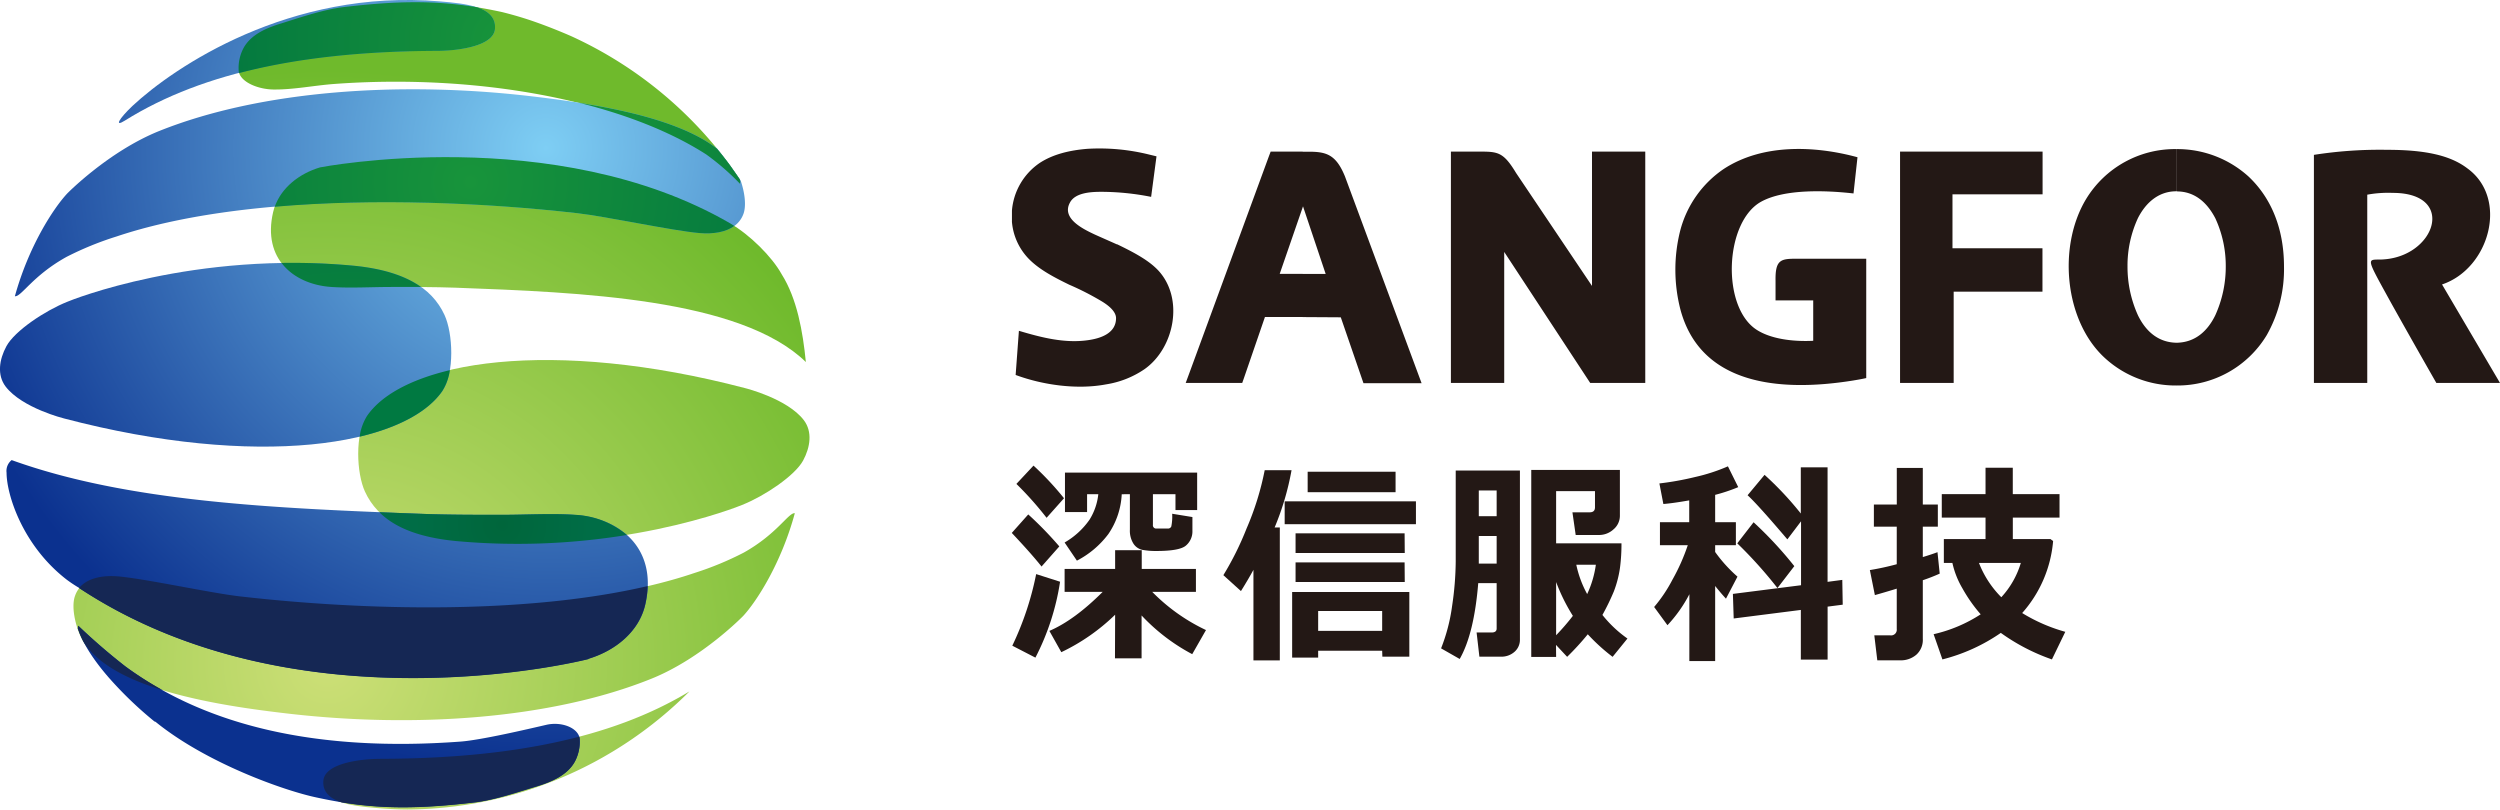 <svg id="图层_1" data-name="图层 1" xmlns="http://www.w3.org/2000/svg" xmlns:xlink="http://www.w3.org/1999/xlink" viewBox="0 0 628.47 203.5"><defs><style>.cls-1{fill:#231815;}.cls-10,.cls-11,.cls-19,.cls-2,.cls-3,.cls-4,.cls-5,.cls-6,.cls-7,.cls-8,.cls-9{fill-rule:evenodd;}.cls-2{fill:url(#radial-gradient);}.cls-3{fill:url(#radial-gradient-2);}.cls-4{fill:url(#radial-gradient-3);}.cls-5{fill:url(#radial-gradient-4);}.cls-6{fill:url(#radial-gradient-5);}.cls-7{fill:url(#radial-gradient-6);}.cls-8{fill:url(#radial-gradient-7);}.cls-9{fill:url(#radial-gradient-8);}.cls-10{fill:url(#radial-gradient-9);}.cls-11{fill:url(#radial-gradient-10);}.cls-12{fill:url(#radial-gradient-11);}.cls-13{fill:url(#radial-gradient-12);}.cls-14{fill:url(#radial-gradient-13);}.cls-15{fill:url(#radial-gradient-14);}.cls-16,.cls-19{fill:#152754;}.cls-17{fill:url(#radial-gradient-15);}.cls-18{fill:url(#radial-gradient-16);}</style><radialGradient id="radial-gradient" cx="235.6" cy="317.32" r="170.89" gradientTransform="translate(-55.43 22.43) scale(1.01 1.02)" gradientUnits="userSpaceOnUse"><stop offset="0" stop-color="#cddf77"/><stop offset="0.86" stop-color="#6fba2c"/></radialGradient><radialGradient id="radial-gradient-2" cx="215.27" cy="317.33" r="170.27" gradientTransform="translate(-37 22.43) scale(1.02 1.02)" xlink:href="#radial-gradient"/><radialGradient id="radial-gradient-3" cx="215.27" cy="317.32" r="170.27" gradientTransform="translate(-37 22.43) scale(1.02 1.02)" xlink:href="#radial-gradient"/><radialGradient id="radial-gradient-4" cx="215.27" cy="317.32" r="170.27" gradientTransform="translate(-37 22.43) scale(1.02 1.02)" xlink:href="#radial-gradient"/><radialGradient id="radial-gradient-5" cx="-861.87" cy="620.86" r="169.93" gradientTransform="translate(-702.11 982.04) rotate(180) scale(1.03 1.02)" xlink:href="#radial-gradient"/><radialGradient id="radial-gradient-6" cx="259.15" cy="190.81" r="153.58" gradientTransform="translate(-28.43 22.06) scale(1.03 1.02)" gradientUnits="userSpaceOnUse"><stop offset="0" stop-color="#7ecef4"/><stop offset="1" stop-color="#0b318f"/></radialGradient><radialGradient id="radial-gradient-7" cx="269.02" cy="190.42" r="154.04" gradientTransform="translate(-37 22.43) scale(1.02 1.02)" xlink:href="#radial-gradient-6"/><radialGradient id="radial-gradient-8" cx="269.01" cy="190.42" r="154.04" gradientTransform="translate(-37 22.43) scale(1.02 1.02)" xlink:href="#radial-gradient-6"/><radialGradient id="radial-gradient-9" cx="261.55" cy="190.42" r="153.68" gradientTransform="translate(-30.5 22.43) scale(1.03 1.02)" xlink:href="#radial-gradient-6"/><radialGradient id="radial-gradient-10" cx="269.01" cy="190.42" r="154.04" gradientTransform="translate(-37 22.43) scale(1.02 1.02)" xlink:href="#radial-gradient-6"/><radialGradient id="radial-gradient-11" cx="222.22" cy="302.69" r="116.43" gradientTransform="translate(-37 22.43) scale(1.02 1.02)" gradientUnits="userSpaceOnUse"><stop offset="0" stop-color="#18943b"/><stop offset="1" stop-color="#007440"/></radialGradient><radialGradient id="radial-gradient-12" cx="250.48" cy="198.76" r="89.38" xlink:href="#radial-gradient-11"/><radialGradient id="radial-gradient-13" cx="277.48" cy="179.78" r="82.89" xlink:href="#radial-gradient-11"/><radialGradient id="radial-gradient-14" cx="259.33" cy="164.17" r="80.34" xlink:href="#radial-gradient-11"/><radialGradient id="radial-gradient-15" cx="234.03" cy="252.6" r="9.75" gradientTransform="translate(-37 22.43) scale(1.02 1.02)" gradientUnits="userSpaceOnUse"><stop offset="0" stop-color="#007941"/><stop offset="1" stop-color="#007941"/></radialGradient><radialGradient id="radial-gradient-16" cx="258.24" cy="283.23" r="21.72" gradientTransform="translate(-37 22.43) scale(1.02 1.02)" gradientUnits="userSpaceOnUse"><stop offset="0" stop-color="#00663b"/><stop offset="1" stop-color="#006d46"/></radialGradient></defs><title>深信服LOGO</title><path class="cls-1" d="M366.47,316.77,362,321.83c-1.78-2.25-4.29-5.06-7.48-8.45l4.14-4.65A91.36,91.36,0,0,1,366.47,316.77Zm.19,8.88a61.57,61.57,0,0,1-6.2,19.08l-5.81-3a75.82,75.82,0,0,0,6-18Zm1-21-4.39,4.93a84.77,84.77,0,0,0-7.59-8.52l4.3-4.6A74.58,74.58,0,0,1,367.62,304.63Zm12.84,29.29a50.37,50.37,0,0,1-13.53,9.42l-3-5.35q6.29-2.7,13.41-9.82h-9.58v-5.75h12.7v-4.71h6.69v4.71h13.62v5.75H389.82a47,47,0,0,0,13.52,9.61l-3.46,6.06a48.48,48.48,0,0,1-12.73-9.73v10.78h-6.69Zm1.66-30.28a19.4,19.4,0,0,1-3.36,10,23.21,23.21,0,0,1-7.91,6.69l-3.09-4.56a19.46,19.46,0,0,0,6.26-5.73,15.06,15.06,0,0,0,2.21-6.41h-2.82v4.49h-5.56v-9.92h33.23v9.42h-5.45v-4H390v7.7a.82.82,0,0,0,.91.94h2.78a.9.9,0,0,0,.93-.52,12.44,12.44,0,0,0,.22-3.2l5.09.83v3.45a4.64,4.64,0,0,1-1.6,3.69c-1.05.94-3.54,1.39-7.44,1.39a18.14,18.14,0,0,1-3.52-.28,3.57,3.57,0,0,1-2.27-1.57,6.1,6.1,0,0,1-.89-3.52v-8.91Z" transform="translate(-100.17 -179.41)"/><path class="cls-1" d="M421.9,345.42h-6.63V322.66Q414,325,412.13,328l-4.42-4a75.53,75.53,0,0,0,5.82-11.7,71.43,71.43,0,0,0,4.57-14.69h6.75A68.62,68.62,0,0,1,420.6,312h1.3Zm34.22-34.24h-33v-5.75h33ZM447.63,343H431.54v1.72H425V328.23h29.46v16.26h-6.78ZM451,303.14H428.9V298H451Zm2.31,15.29H425.86v-4.94h27.41Zm0,7.28H425.86v-4.92h27.41ZM431.54,338h16.09v-5H431.54Z" transform="translate(-100.17 -179.41)"/><path class="cls-1" d="M482.26,340.17a4,4,0,0,1-1.35,3.09,4.93,4.93,0,0,1-3.44,1.23h-5.4l-.7-6.08h3.79c.84,0,1.25-.34,1.25-1V326h-4.63c-.69,8.45-2.23,14.81-4.66,19.07l-4.68-2.67a45.23,45.23,0,0,0,2.77-10.64,79.19,79.19,0,0,0,.91-11.17V297.7h16.14Zm-5.85-31V302.7h-4.49v6.48Zm0,11.92v-6.94h-4.49v6.94Zm14.95,23.46h-6.25v-47h22.28V309a4.45,4.45,0,0,1-1.6,3.48,5.35,5.35,0,0,1-3.71,1.42h-5.8l-.82-5.7h4.34c.89,0,1.33-.42,1.33-1.26v-4.06h-9.77V316h16.43a45.29,45.29,0,0,1-.38,6.18,27.32,27.32,0,0,1-1.53,5.89A59.68,59.68,0,0,1,503,334a30.15,30.15,0,0,0,6.29,5.93l-3.73,4.6a47.36,47.36,0,0,1-6.24-5.67,68.1,68.1,0,0,1-5.19,5.67l-2.8-3Zm0-18.83v13.38a56.8,56.8,0,0,0,4.21-4.87A47,47,0,0,1,491.36,325.73Zm7.82,3a25.62,25.62,0,0,0,2.17-7.35h-4.92A26.8,26.8,0,0,0,499.18,328.78Z" transform="translate(-100.17 -179.41)"/><path class="cls-1" d="M524.86,328.79a34.81,34.81,0,0,1-5.51,7.79L516,332a36.65,36.65,0,0,0,4.6-6.86,50.29,50.29,0,0,0,3.86-8.68h-7v-5.78h7.36v-5.48c-2.68.47-4.84.78-6.5.91l-1-5.17a73.82,73.82,0,0,0,9-1.62,45.15,45.15,0,0,0,8.23-2.68l2.59,5.23a43,43,0,0,1-5.8,1.94v6.87h5.21v5.78h-5.21v1.71a35.91,35.91,0,0,0,5.61,6.2l-2.89,5.54c-.87-.94-1.77-2-2.72-3.19V345.6h-6.49Zm38.55,2.63-3.8.49v13.31h-6.73V332.74L536,334.89l-.2-6.18,17.13-2.18V310.46L549.49,315q-7.56-8.89-10-11.09l4.27-5.13a81.17,81.17,0,0,1,9.11,9.72V296.89h6.73v28.79l3.7-.49Zm-12.17-9.69L547,327.24A109.37,109.37,0,0,0,536.9,316L541,310.7A97.31,97.31,0,0,1,551.24,321.73Z" transform="translate(-100.17 -179.41)"/><path class="cls-1" d="M587.79,323.61a45.13,45.13,0,0,1-4.25,1.66V340a5,5,0,0,1-1.63,4,6,6,0,0,1-4.11,1.41h-5.7l-.75-6.28h4a1.43,1.43,0,0,0,1.64-1.59V327.39c-2.37.73-4.21,1.26-5.5,1.62l-1.26-6.29a67.65,67.65,0,0,0,6.76-1.47V311.8h-5.75v-5.56H577v-9.19h6.54v9.19h3.78v5.56h-3.78v7.65c1.66-.5,2.89-.92,3.69-1.23Zm28.51-8.19a31.19,31.19,0,0,1-7.78,18.1,42.29,42.29,0,0,0,10.84,4.72L616,345.18a50.25,50.25,0,0,1-12.85-6.67,45.35,45.35,0,0,1-14.68,6.67l-2.21-6.34a36.61,36.61,0,0,0,11.83-5,37.93,37.93,0,0,1-4.58-6.51,21.8,21.8,0,0,1-2.53-6.4h-2.15v-6l10.48,0v-5.4h-11v-5.9h11v-6.64h6.85v6.64h11.75v5.9H606.17v5.4l9.47,0Zm-13,14.1a22,22,0,0,0,4.88-8.59l-10.52,0A25,25,0,0,0,603.25,329.52Z" transform="translate(-100.17 -179.41)"/><path class="cls-1" d="M647.39,227.53h0c4.62,0,7.69,2.92,9.68,6.74a28.44,28.44,0,0,1,2.63,12.1h0a29.52,29.52,0,0,1-2.63,12.29c-1.9,3.91-5,6.82-9.68,6.91h0v10.75A26.19,26.19,0,0,0,670,263.66a33.58,33.58,0,0,0,4.34-17.2h0c0-10.19-3.62-17.74-9-22.75a26.7,26.7,0,0,0-17.92-6.82v10.64Zm34.47-9.19a107,107,0,0,1,18.27-1.27c9.33,0,15.84,1.27,20.27,4.64,10.49,7.55,5.61,25.21-6.33,29.21l14.57,24.76h-16c-3.8-6.65-7.51-13.2-11.22-19.84-6.6-12-6.33-11.1-2.62-11.19,13.57-.46,19.09-16.75,2.89-16.75a29.06,29.06,0,0,0-6.42.45v47.33H681.86Zm-46.86,28h0a28.43,28.43,0,0,1,2.62-12.1c1.9-3.73,5-6.64,9.41-6.74h.36V216.89h-.09a26.15,26.15,0,0,0-22.71,12.56c-7.14,11.82-5.51,30.57,4.71,39.95a26.28,26.28,0,0,0,18,6.92h.09V265.57h-.09c-4.7-.09-7.78-3-9.68-6.91A29.5,29.5,0,0,1,635,246.37ZM427.64,259.12V248.28h5.79l-5.7-17-.09.27v-14h1.63c4.44,0,6.79.82,9,6.19l19.27,52H442.93l-5.7-16.56Zm50.67-16.38v32.94h-13.4V217.52h6.88c4.89,0,6.25,0,9.5,5.37l19.09,28.4V217.52h13.39v58.16H499.93l-21.62-32.94Zm68.21,12.19V250c-.1-5.36,1.36-5.55,5.34-5.55h17.46v30c-1.18.27-2.35.46-3.44.64-18.82,3-38.18.82-43.24-17.74a40.19,40.19,0,0,1-.09-19.94,26.89,26.89,0,0,1,11-15.56c9.78-6.37,22.89-5.82,33.57-2.91l-1,9.1c-6.42-.73-17.19-1.27-23.25,2.09-9.14,5.1-10,26.3-1.18,32.13,3.44,2.27,8.87,3.09,14.3,2.82V254.93Zm67.13-37.41v10.74H591v13.56h22.62v10.92H591.3v22.94H577.82V217.52Zm-186,0v14l-5.78,16.74h5.78v10.84h-9.49L412.9,274.4l-.45,1.28H398.24l.91-2.46,20-54.51.45-1.19h8.05Zm-73.09,17.57v-2.73a16.05,16.05,0,0,1,7-12c3.35-2.18,7.51-3.18,12-3.54A51.8,51.8,0,0,1,389,218.25l1.9.46-1.35,10.19A64.76,64.76,0,0,0,377,227.63c-2.81,0-6.6.27-7.87,2.73-2.17,4,3.35,6.64,6.24,8,1.81.82,3.71,1.64,5.52,2.46H381c4.53,2.18,8,4.1,10.32,6.55,6.6,7.1,4.07,19.57-3.44,24.85a23.58,23.58,0,0,1-9.68,3.82c-7.24,1.37-15.83.18-22.71-2.37l.82-11.1c5.51,1.64,11.39,3.19,17.27,2.37,3.44-.46,7.15-1.82,7.15-5.55h0c0-1.46-1.44-2.92-3.53-4.19A68.71,68.71,0,0,0,369,251c-3.53-1.72-7.06-3.54-9.68-6A15.17,15.17,0,0,1,354.55,235.09Z" transform="translate(-100.17 -179.41)"/><path class="cls-2" d="M121.07,340.63c7.29,12,33.55,16.07,51,18.11,32.1,3.78,66.59,1.49,91.91-8.73,12.68-5.12,23-15.74,23-15.74,3.43-3.7,9.61-13.33,13-25.85-1.59-.18-4.39,5.17-12.82,9.9a78.42,78.42,0,0,1-12.32,5.1c-31.09,10.57-78.1,10.09-114.5,5.89-7.26-.85-23.63-4.41-30.38-5-5.13-.44-9.55.95-10.92,4.87C117.87,332.35,119.5,338,121.07,340.63Z" transform="translate(-100.17 -179.41)"/><path class="cls-3" d="M296.67,248.35c-2.42-4.39-8.06-10-13-12.8C239.61,210,180.61,221.49,180.61,221.49c-5.79,1.75-10.52,5.8-11.78,11.24-2.76,11.87,5.32,18.19,14.62,18.82,4.87.33,10,0,15.13,0,5.29,0,10.7,0,16,.18,31.29,1.16,71.73,2.7,88.17,18.69C302,262.76,300.53,254.46,296.67,248.35Z" transform="translate(-100.17 -179.41)"/><path class="cls-4" d="M286.21,225.62a2.16,2.16,0,0,0-.07-1.13,102.08,102.08,0,0,0-42.4-36c-3.9-1.7-7.58-3.1-10.74-4.15q-3.25-1.06-6.63-1.9c-13-2.82-23.31-3.19-39.85-1.22-5,.59-11.05,2.65-15.32,4-4,1.19-7.9,2.83-9.8,6.27a10.77,10.77,0,0,0-1.22,5.91c.57,2.77,5,4.46,8.69,4.51,5,.07,10.11-1,15.29-1.39,35.57-2.62,72,3.93,93.61,17.81A61.73,61.73,0,0,1,286.21,225.62Z" transform="translate(-100.17 -179.41)"/><path class="cls-5" d="M195.87,370.17c-5.27,0-14.07,1.15-14.41,5.51-.43,5.63,7.4,6.35,13.79,6.89,2.48.21,4.93.32,7.32.34a101.11,101.11,0,0,0,70.92-29.69C253.45,365.37,227.17,370.08,195.87,370.17Z" transform="translate(-100.17 -179.41)"/><path class="cls-6" d="M287.55,277c-48.43-12.73-85.48-7-95.08,6.89-3.15,4.56-2.67,14.53-.55,19.11,3.28,7.15,10.6,11.13,22.51,12.36,40.37,3.91,71.59-8.7,72.26-9,5.74-2.28,13.31-7.38,15.38-11.19,1.8-3.36,2.38-7.23.17-10.14C298.1,279.62,287.55,277,287.55,277Z" transform="translate(-100.17 -179.41)"/><path class="cls-7" d="M116.29,284.61c48.43,12.72,85.47,7,95.07-6.89,3.15-4.55,2.67-14.54.56-19.12-3.28-7.14-10.6-11.12-22.51-12.35-40.37-3.91-71.6,8.7-72.26,9-5.75,2.29-13.31,7.38-15.37,11.2-1.81,3.35-2.39,7.23-.2,10.13C105.74,282,116.29,284.61,116.29,284.61Z" transform="translate(-100.17 -179.41)"/><path class="cls-8" d="M245.27,233c7.35.84,23.92,4.41,30.75,5,5.19.44,9.67-.94,11.06-4.87.77-2.18.23-5.56-.71-8.3q-2.76-4.14-5.88-8c-10.61-8.33-32.11-11.52-47.12-13.26-32.51-3.78-67.43-1.5-93.05,8.72-12.83,5.13-23.23,15.74-23.23,15.74-3.48,3.71-9.73,13.33-13.18,25.85,1.61.19,4.45-5.17,13-9.9a80.14,80.14,0,0,1,12.49-5.1C160.83,228.33,208.42,228.81,245.27,233Z" transform="translate(-100.17 -179.41)"/><path class="cls-9" d="M131.54,209.74c20.17-12.62,46.82-17.48,78.65-17.58,5.26,0,14.08-1.14,14.41-5.51.43-5.62-7.4-6.34-13.8-6.89C173,176.52,143.89,196.33,133.51,206,130,209.34,128.88,211.41,131.54,209.74Z" transform="translate(-100.17 -179.41)"/><path class="cls-10" d="M244.66,308.83c-5.9-.4-12.14,0-18.31,0-6.39,0-12.93,0-19.37-.22-38-1.41-74.63-3-103.88-13.54a3.49,3.49,0,0,0-1.28,3.17c0,5.35,3.9,18.21,15.12,26.89a34.74,34.74,0,0,0,3,2c55.4,36.67,128.19,17.93,128.19,17.93l0-.07c7-2.12,12.72-7,14.25-13.55C265.66,317.2,255.9,309.59,244.66,308.83Z" transform="translate(-100.17 -179.41)"/><path class="cls-11" d="M237.52,361.62c-4.88,1.13-16.41,3.83-21.61,4.22-35.55,2.62-63.56-3.73-84.16-18.86a155.81,155.81,0,0,1-11.9-10.27,1.21,1.21,0,0,0,0,.61l-.17-.15c1.31,4.23,4.44,8.66,7.8,12.54h0A95.45,95.45,0,0,0,139,360.78l.26.08c12.89,10.47,32.48,17.33,40.36,19,13,2.84,23.36,3.21,39.94,1.23,5-.59,11-2.65,15.33-3.95,3.94-1.2,7.89-2.84,9.79-6.28a10.66,10.66,0,0,0,1.21-5.91C245.32,362.22,241.15,360.78,237.52,361.62Z" transform="translate(-100.17 -179.41)"/><path class="cls-12" d="M183.45,251.55c4.87.33,10,0,15.13,0,2.47,0,5,0,7.45,0-4-2.82-9.45-4.57-16.62-5.31a165.64,165.64,0,0,0-18.47-.73C173.73,249.19,178.41,251.21,183.45,251.55Z" transform="translate(-100.17 -179.41)"/><path class="cls-13" d="M245.27,233c7.35.84,23.92,4.41,30.75,5,3.49.29,6.63-.24,8.75-1.79-.36-.24-.72-.47-1.07-.67C239.61,210,180.61,221.49,180.61,221.49c-5.3,1.6-9.69,5.13-11.37,9.89C194.34,229.2,222,230.36,245.27,233Z" transform="translate(-100.17 -179.41)"/><path class="cls-14" d="M286.21,225.62a2.29,2.29,0,0,0-.06-1.11c-.16-.22-.31-.44-.46-.67-.39-.56-.78-1.13-1.18-1.69l-.69-1c-.5-.69-1-1.36-1.52-2l-.59-.76c-.41-.52-.84-1-1.26-1.56-7.92-6.21-21.91-9.56-34.72-11.58,12.36,3.08,23.38,7.46,32,13A61.73,61.73,0,0,1,286.21,225.62Z" transform="translate(-100.17 -179.41)"/><path class="cls-15" d="M224.6,186.65c.23-2.91-1.77-4.51-4.64-5.45-10.26-1.65-19.7-1.64-33.44,0-5,.59-11.05,2.65-15.32,4-4,1.19-7.9,2.83-9.8,6.27a10.77,10.77,0,0,0-1.22,5.91,2.91,2.91,0,0,0,.12.39c14.72-3.85,31.42-5.51,49.89-5.57C215.45,192.16,224.27,191,224.6,186.65Z" transform="translate(-100.17 -179.41)"/><path class="cls-16" d="M160.28,329.31c-7.26-.85-23.63-4.41-30.38-5-4.17-.35-7.87.5-9.85,2.93C175.44,363.8,248.1,345.1,248.1,345.1l0-.07c7-2.12,12.72-7,14.25-13.55a25.09,25.09,0,0,0,.64-4.74C232.59,333.83,192.33,333,160.28,329.31Z" transform="translate(-100.17 -179.41)"/><path class="cls-16" d="M181.46,375.68c-.23,2.91,1.78,4.52,4.65,5.45,10.25,1.66,19.7,1.64,33.43,0,5-.59,11-2.65,15.33-3.95,3.94-1.2,7.89-2.84,9.79-6.28a10.66,10.66,0,0,0,1.21-5.91c0-.13-.07-.25-.11-.38-14.72,3.85-31.43,5.51-49.89,5.56C190.6,370.18,181.8,371.32,181.46,375.68Z" transform="translate(-100.17 -179.41)"/><path class="cls-17" d="M211.36,277.72a13.16,13.16,0,0,0,1.9-5.26c-10.07,2.4-17.27,6.38-20.79,11.46a13.21,13.21,0,0,0-1.89,5.26C200.65,286.78,207.84,282.81,211.36,277.72Z" transform="translate(-100.17 -179.41)"/><path class="cls-18" d="M226.35,308.83c-6.39,0-12.93,0-19.37-.22-3.84-.14-7.65-.28-11.45-.44,4,4,10.23,6.32,18.9,7.22a170.27,170.27,0,0,0,43.32-1.49,21.7,21.7,0,0,0-13.09-5.07C238.76,308.43,232.52,308.83,226.35,308.83Z" transform="translate(-100.17 -179.41)"/><path class="cls-19" d="M131.75,347a155.81,155.81,0,0,1-11.9-10.27,1.21,1.21,0,0,0,0,.61l-.17-.15a23.51,23.51,0,0,0,1.42,3.43v0c3.42,5.66,11,9.54,19.94,12.28A85.7,85.7,0,0,1,131.75,347Z" transform="translate(-100.17 -179.41)"/></svg>